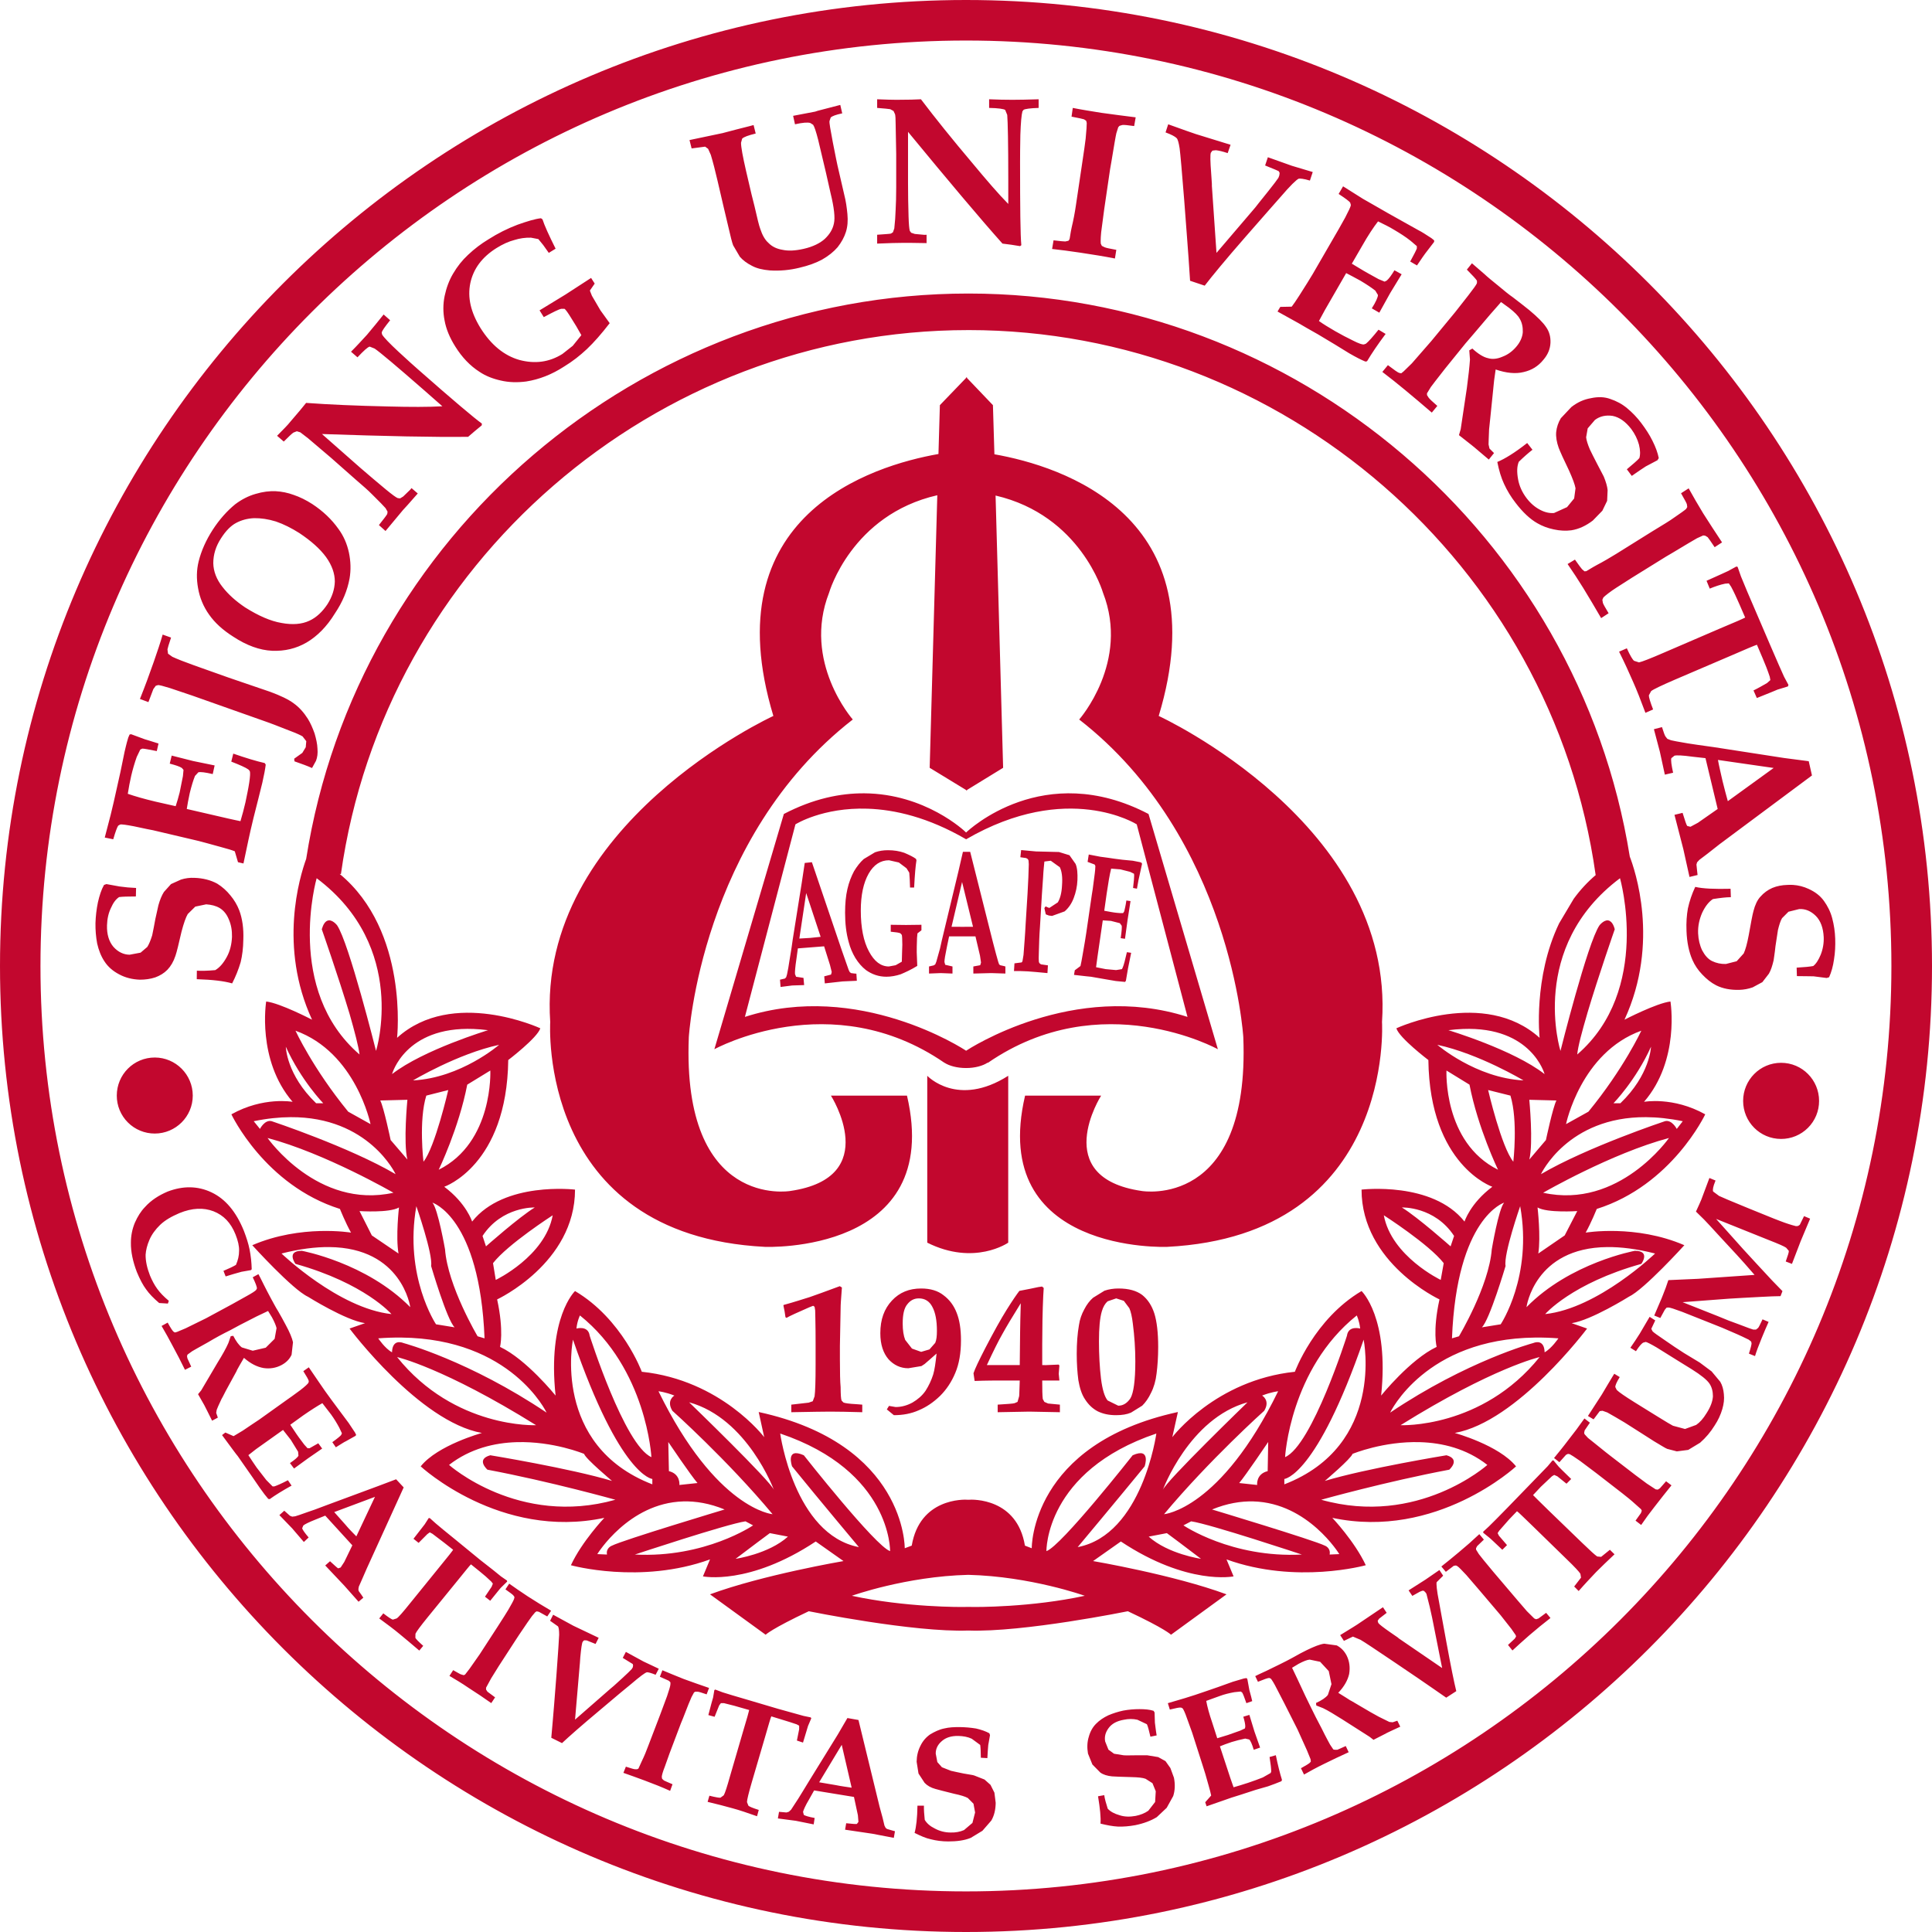 <svg width="150" height="150" viewBox="0 0 150 150" fill="none" xmlns="http://www.w3.org/2000/svg">
<path d="M75.002 0C33.643 0 0 33.65 0 75.003C0 116.342 33.643 150 75.002 150C116.366 150 150 116.342 150 75.003C150 33.65 116.366 0 75.002 0ZM75.002 3.147C114.63 3.147 146.848 35.376 146.848 75.003C146.848 114.614 114.63 146.848 75.002 146.848C35.383 146.848 3.142 114.614 3.142 75.003C3.142 35.376 35.383 3.147 75.002 3.147ZM68.102 7.708V8.379C68.658 8.423 69.011 8.455 69.116 8.477L69.373 8.617L69.493 8.875C69.521 8.992 69.538 9.253 69.538 9.65L69.581 11.964V14.534C69.581 15.246 69.563 15.824 69.538 16.27C69.523 16.76 69.488 17.249 69.433 17.736L69.329 18.032L69.176 18.133C69.091 18.163 68.729 18.177 68.102 18.226V18.913C68.995 18.875 69.688 18.854 70.214 18.854C70.34 18.854 70.918 18.854 71.939 18.875V18.226L71.778 18.234L71.025 18.164L70.743 18.07L70.638 17.927C70.595 17.79 70.559 17.426 70.54 16.804C70.513 15.917 70.499 15.048 70.499 14.208V10.236C73.668 14.084 76.103 16.977 77.831 18.913C78.283 18.96 78.746 19.036 79.198 19.11L79.296 19.036C79.22 18.28 79.198 16.128 79.198 12.581C79.198 12.121 79.201 11.425 79.22 10.48C79.252 9.519 79.308 8.902 79.382 8.642L79.474 8.524C79.595 8.456 79.984 8.398 80.639 8.379V7.708C79.795 7.735 79.119 7.749 78.593 7.749C78.045 7.749 77.458 7.736 76.795 7.708V8.379C77.505 8.392 77.935 8.456 78.044 8.538L78.201 8.924C78.245 9.434 78.283 11.118 78.283 13.986V15.835C77.543 15.087 76.62 14.019 75.489 12.655C73.92 10.8 72.605 9.162 71.502 7.708L70.762 7.736L69.597 7.749C69.28 7.749 68.782 7.735 68.102 7.708ZM65.24 8.146L63.498 8.598L63.29 8.666C63.117 8.702 62.536 8.815 61.578 8.993L61.723 9.65C62.315 9.518 62.703 9.486 62.909 9.548L63.131 9.688C63.224 9.814 63.356 10.206 63.523 10.858C63.6 11.16 63.8 12.014 64.123 13.389L64.487 15.005C64.76 16.114 64.848 16.904 64.745 17.35C64.656 17.791 64.426 18.177 64.043 18.542C63.678 18.876 63.118 19.158 62.389 19.322C61.743 19.467 61.217 19.495 60.754 19.396C60.302 19.322 59.94 19.144 59.678 18.875C59.398 18.634 59.184 18.254 59.026 17.769C58.94 17.553 58.795 16.96 58.578 16.004L58.348 15.087L57.921 13.258C57.666 12.143 57.533 11.425 57.533 11.085L57.62 10.765C57.757 10.628 58.105 10.507 58.672 10.367L58.508 9.708L58.22 9.787L57.171 10.053L56.103 10.334L53.533 10.874L53.697 11.524L54.747 11.386L54.979 11.557L55.188 12.025C55.369 12.625 55.53 13.263 55.706 14.019L56.171 16.019L56.527 17.523C56.719 18.366 56.843 18.853 56.922 19.048L57.444 19.938C57.691 20.218 58.004 20.447 58.384 20.639C58.762 20.844 59.23 20.949 59.77 20.995C60.546 21.044 61.325 20.973 62.079 20.785C62.761 20.626 63.342 20.418 63.835 20.149C64.32 19.872 64.72 19.554 65.032 19.193C65.336 18.806 65.55 18.409 65.673 18.018C65.807 17.598 65.842 17.144 65.793 16.618C65.744 16.104 65.673 15.599 65.55 15.128L65.119 13.263C64.99 12.737 64.843 11.978 64.657 11.033C64.476 10.08 64.38 9.535 64.402 9.401L64.495 9.126C64.604 9.014 64.906 8.902 65.39 8.801L65.24 8.146ZM83.29 8.378L83.194 9.056C83.747 9.162 84.073 9.231 84.161 9.264L84.333 9.379L84.375 9.548C84.38 9.708 84.349 10.124 84.289 10.77C84.256 11.08 84.161 11.734 84.008 12.75L83.531 15.955C83.449 16.522 83.341 17.085 83.207 17.643C83.109 18.07 83.063 18.522 83.035 18.576L82.958 18.692L82.712 18.747C82.629 18.747 82.307 18.724 81.797 18.659L81.685 19.33C82.328 19.399 83.071 19.497 83.893 19.62C84.846 19.765 85.733 19.903 86.563 20.07L86.67 19.398C86.163 19.308 85.856 19.242 85.755 19.193L85.546 19.089L85.463 18.913C85.441 18.741 85.462 18.163 85.546 17.643L85.733 16.229L86.187 13.136C86.212 13.054 86.317 12.356 86.531 11.104C86.588 10.73 86.648 10.488 86.671 10.354L86.82 9.877L86.917 9.77L87.136 9.705C87.242 9.688 87.544 9.713 88.056 9.787L88.174 9.11C87.325 9.006 86.442 8.888 85.508 8.76C84.679 8.626 83.939 8.51 83.29 8.379V8.378ZM90.699 9.65L90.493 10.28C90.956 10.45 91.238 10.603 91.359 10.729C91.441 10.811 91.52 11.085 91.586 11.518C91.646 11.964 91.764 13.318 91.942 15.547L92.161 18.44C92.241 19.494 92.326 20.625 92.397 21.798L93.533 22.179C94.114 21.423 95.158 20.155 96.683 18.41L98.486 16.352L99.423 15.29C100.181 14.402 100.655 13.951 100.828 13.874C100.926 13.849 101.219 13.874 101.701 14.019L101.921 13.356L100.302 12.872L98.437 12.208L98.223 12.847L99.017 13.172L99.275 13.288L99.351 13.422L99.326 13.619L99.255 13.808C99.138 13.986 98.864 14.344 98.453 14.862C97.851 15.599 97.538 16.012 97.464 16.103L94.448 19.634L94.09 14.435V14.279C94.09 14.235 94.07 13.951 94.034 13.439C93.963 12.537 93.953 12 94.01 11.858L94.133 11.694L94.396 11.664C94.61 11.683 94.919 11.756 95.316 11.888L95.542 11.241L92.855 10.412C92.597 10.335 91.882 10.072 90.699 9.65ZM104.276 14.466L103.931 15.058C104.448 15.4 104.749 15.614 104.831 15.739L104.881 15.917C104.873 16.037 104.711 16.369 104.44 16.892C104.008 17.659 103.758 18.119 103.684 18.226L101.92 21.275C101.712 21.625 101.368 22.179 100.885 22.935C100.631 23.335 100.419 23.639 100.288 23.809L99.4 23.827L99.187 24.187C100.608 24.965 101.362 25.397 101.46 25.466C101.874 25.688 102.616 26.121 103.663 26.759L104.749 27.427C105.283 27.736 105.697 27.948 106.015 28.074L106.138 28.046C106.489 27.454 106.957 26.758 107.579 25.926L107.029 25.597C106.577 26.159 106.259 26.517 106.048 26.687L105.887 26.744C105.766 26.758 105.484 26.666 105.057 26.447C104.584 26.218 104.119 25.973 103.663 25.712C103.167 25.422 102.745 25.17 102.403 24.923L102.86 24.08L104.517 21.204C104.816 21.352 105.188 21.557 105.632 21.798C106.105 22.08 106.503 22.346 106.779 22.565L106.983 22.902C106.983 23.072 106.829 23.431 106.506 23.94L107.089 24.277L107.927 22.765L108.823 21.294L108.264 20.984C108.034 21.368 107.823 21.656 107.661 21.787L107.5 21.866L107.037 21.674C106.388 21.321 106.015 21.105 105.9 21.04L104.955 20.473L105.766 19.073C106.213 18.284 106.637 17.642 106.991 17.188C107.415 17.401 107.848 17.598 108.256 17.853C108.672 18.1 109.105 18.368 109.513 18.692L110.003 19.11V19.291C109.951 19.434 109.782 19.768 109.488 20.305L110.014 20.609C110.392 20.053 110.606 19.736 110.649 19.689L111.346 18.78V18.659L111.134 18.489C110.66 18.177 110.346 17.982 110.17 17.897L108.782 17.122C108.087 16.738 107.397 16.346 106.711 15.947L105.815 15.435L104.276 14.466ZM42 16.944C41.532 16.996 40.913 17.188 40.179 17.448C39.394 17.745 38.642 18.123 37.935 18.574C37.36 18.919 36.825 19.326 36.338 19.788C35.876 20.218 35.506 20.688 35.182 21.239C34.865 21.77 34.654 22.359 34.523 22.973C34.392 23.604 34.39 24.255 34.518 24.887C34.636 25.542 34.912 26.216 35.353 26.912C35.87 27.742 36.5 28.405 37.24 28.876C37.714 29.194 38.267 29.408 38.878 29.544C39.511 29.692 40.163 29.709 40.858 29.618C41.844 29.462 42.833 29.089 43.83 28.437C44.457 28.056 45.027 27.607 45.563 27.106C46.1 26.599 46.693 25.926 47.336 25.091L46.618 24.096C46.481 23.874 46.276 23.499 45.956 22.964L45.797 22.56L46.172 22.018L45.892 21.579L43.898 22.872L41.891 24.096L42.219 24.622C42.945 24.233 43.389 24.011 43.573 23.978H43.83C43.909 24.025 44.088 24.268 44.35 24.698L44.737 25.321L45.136 26.021L44.468 26.849L43.665 27.482C42.641 28.123 41.532 28.268 40.327 27.947C39.139 27.608 38.131 26.783 37.304 25.466C36.548 24.236 36.284 23.094 36.517 21.976C36.755 20.867 37.426 19.96 38.55 19.258C39.029 18.96 39.483 18.752 39.935 18.634C40.352 18.502 40.788 18.441 41.225 18.453L41.798 18.563L42.176 19.026L42.608 19.634L43.137 19.308C42.609 18.253 42.266 17.492 42.12 17.032L42 16.944ZM114.281 20.442L113.887 20.933C114.341 21.388 114.602 21.677 114.671 21.798V21.976C114.635 22.1 114.396 22.42 113.999 22.935L112.981 24.233L111.132 26.473L109.617 28.21L108.971 28.84L108.792 28.983L108.628 28.95C108.532 28.922 108.23 28.714 107.757 28.35L107.325 28.876C107.923 29.332 108.512 29.8 109.091 30.281C109.8 30.862 110.486 31.456 111.165 32.034L111.594 31.514C111.21 31.185 111 30.98 110.926 30.884L110.795 30.678L110.789 30.541L111.091 30.048C111.182 29.916 111.548 29.448 112.217 28.592C112.77 27.915 113.285 27.268 113.778 26.665C114.104 26.279 114.75 25.543 115.694 24.417C116.122 23.921 116.415 23.613 116.536 23.449L117.149 23.891C117.595 24.236 117.87 24.515 117.985 24.739C118.169 25.038 118.242 25.399 118.229 25.791C118.204 26.166 118.026 26.57 117.724 26.92C117.426 27.273 117.067 27.539 116.656 27.692C116.237 27.876 115.853 27.906 115.53 27.808C115.185 27.736 114.766 27.482 114.314 27.063L114.074 27.2L114.128 27.914C114.09 28.476 114.007 29.221 113.887 30.125L113.408 33.325L113.273 33.785L114.251 34.554C114.542 34.781 114.972 35.168 115.591 35.68L115.996 35.176L115.643 34.825L115.571 34.51C115.566 34.376 115.59 34.004 115.612 33.338C115.612 33.3 115.643 32.992 115.709 32.414L115.933 30.224L115.949 30.054L116.004 29.525L116.122 28.687C116.946 28.969 117.674 29.04 118.288 28.887C118.926 28.745 119.433 28.427 119.831 27.931C120.184 27.52 120.353 27.092 120.378 26.621C120.4 26.142 120.277 25.731 120.041 25.4C119.803 25.038 119.362 24.603 118.735 24.08C118.406 23.809 117.984 23.488 117.475 23.094C117.148 22.869 116.779 22.564 116.365 22.217C115.864 21.811 115.478 21.497 115.226 21.258C114.684 20.784 114.377 20.518 114.281 20.442ZM75.183 22.79C49.67 22.79 27.709 41.61 23.771 66.687C23.262 68.087 21.615 73.501 24.227 79.169C24.227 79.169 21.753 77.879 20.666 77.756C20.666 77.756 19.921 82.3 22.718 85.546C22.718 85.546 20.452 85.124 17.965 86.516C17.965 86.516 20.556 92.024 26.393 93.862C26.393 93.862 26.821 94.933 27.253 95.7C27.253 95.7 23.372 95.045 19.587 96.678C19.587 96.678 22.717 100.132 23.911 100.679C23.911 100.679 26.821 102.506 28.338 102.73L27.14 103.148C27.14 103.148 32.553 110.387 37.415 111.255C37.415 111.255 33.971 112.202 32.662 113.849C32.662 113.849 38.823 119.568 46.921 117.845C46.921 117.845 45.18 119.68 44.325 121.524C44.325 121.524 49.718 123.03 55.125 121.072L54.577 122.39C54.577 122.39 58.141 123.124 63.334 119.681L65.489 121.201C65.489 121.201 59.231 122.269 55.125 123.784L59.444 126.92C59.444 126.92 59.883 126.468 62.792 125.096C62.792 125.096 70.904 126.747 75.18 126.594C79.464 126.747 87.566 125.096 87.566 125.096C90.491 126.468 90.918 126.92 90.918 126.92L95.226 123.784C91.131 122.269 84.867 121.201 84.867 121.201L87.023 119.681C92.211 123.124 95.775 122.39 95.775 122.39L95.226 121.072C100.644 123.03 106.039 121.524 106.039 121.524C105.179 119.68 103.441 117.845 103.441 117.845C111.543 119.568 117.706 113.849 117.706 113.849C116.382 112.202 112.948 111.255 112.948 111.255C117.807 110.387 123.221 103.148 123.221 103.148L122.025 102.73C123.539 102.506 126.461 100.679 126.461 100.679C127.642 100.131 130.772 96.678 130.772 96.678C127.003 95.045 123.112 95.7 123.112 95.7C123.54 94.933 123.972 93.862 123.972 93.862C129.801 92.024 132.394 86.516 132.394 86.516C129.899 85.124 127.642 85.546 127.642 85.546C130.449 82.3 129.694 77.756 129.694 77.756C128.615 77.879 126.125 79.169 126.125 79.169C128.901 73.149 126.901 67.448 126.537 66.509C122.519 41.507 100.618 22.79 75.183 22.79L75.183 22.79ZM29.784 24.417C29.36 24.949 28.929 25.475 28.491 25.995C28.116 26.395 27.716 26.849 27.253 27.307L27.755 27.742C28.242 27.227 28.554 26.937 28.708 26.912L29.086 27.063C29.504 27.346 30.8 28.436 32.961 30.326L34.346 31.544C33.284 31.604 31.877 31.605 30.121 31.558C27.68 31.504 25.56 31.412 23.766 31.281L23.293 31.862L22.542 32.742C22.347 32.994 21.991 33.35 21.512 33.834L22.032 34.283C22.427 33.886 22.678 33.651 22.777 33.588L23.046 33.483L23.314 33.565L23.914 34.025L25.692 35.536L27.62 37.238C28.16 37.702 28.589 38.074 28.902 38.395C29.455 38.943 29.811 39.304 29.932 39.449L30.09 39.723L30.066 39.907C30.024 39.986 29.811 40.282 29.419 40.767L29.932 41.227C30.499 40.542 30.95 40.005 31.29 39.597C31.378 39.512 31.764 39.08 32.435 38.313L31.95 37.896L31.852 38.017L31.304 38.548L31.068 38.693L30.882 38.674C30.742 38.62 30.438 38.394 29.959 38.002C29.271 37.425 28.608 36.874 27.99 36.334L24.995 33.697C29.978 33.869 33.766 33.949 36.346 33.914C36.702 33.604 37.045 33.314 37.401 33.026L37.414 32.889C36.801 32.443 35.163 31.065 32.501 28.72C32.161 28.427 31.635 27.948 30.939 27.307C30.233 26.652 29.812 26.209 29.669 25.979L29.636 25.831C29.652 25.688 29.882 25.375 30.29 24.863L29.784 24.417ZM75.182 25.627C99.554 25.627 120.499 43.802 123.884 67.928L123.905 67.926C123.259 68.474 122.681 69.098 122.183 69.783L121.049 71.69C119.025 75.91 119.534 80.576 119.534 80.576C115.218 76.68 108.414 79.836 108.414 79.836C108.627 80.576 110.898 82.301 110.898 82.301C111.002 90.483 115.864 92.14 115.864 92.14C114.142 93.43 113.705 94.843 113.705 94.843C111.213 91.699 105.71 92.361 105.71 92.361C105.71 98.072 111.761 100.886 111.761 100.886C111.213 103.365 111.542 104.572 111.542 104.572C109.496 105.536 107.231 108.352 107.231 108.352C107.871 102.282 105.711 100.236 105.711 100.236C102.04 102.406 100.534 106.504 100.534 106.504C94.368 107.147 91.018 111.58 91.018 111.58L91.452 109.629C80 112.116 80.104 120.205 80.104 120.205L79.575 120.002C78.967 116.321 75.546 116.406 75.18 116.441C74.818 116.406 71.408 116.321 70.787 120.002L70.244 120.205C70.244 120.205 70.348 112.116 58.905 109.629L59.332 111.58C59.332 111.58 55.984 107.147 49.83 106.504C49.83 106.504 48.318 102.406 44.645 100.237C44.645 100.237 42.487 102.282 43.136 108.352C43.136 108.352 40.869 105.536 38.823 104.572C38.823 104.572 39.137 103.364 38.597 100.886C38.597 100.886 44.645 98.072 44.645 92.361C44.645 92.361 39.137 91.698 36.655 94.843C36.655 94.843 36.215 93.43 34.492 92.14C34.492 92.14 39.353 90.483 39.46 82.301C39.46 82.301 41.723 80.576 41.95 79.836C41.95 79.836 35.133 76.68 30.829 80.576C30.829 80.576 31.747 72.298 26.369 67.849L26.469 67.863C29.866 43.772 50.812 25.628 75.183 25.628L75.182 25.627ZM75.007 29.295V29.342L72.972 31.456L72.862 35.248C67.699 36.16 55.327 39.973 60.044 55.586C60.044 55.586 41.67 64.002 42.719 79.352C42.719 79.352 41.671 95.897 59.386 96.806C59.386 96.806 73.292 97.395 70.418 85.064H64.514C64.514 85.064 68.576 91.424 61.35 92.468C61.35 92.468 52.941 93.914 53.479 80.526C53.479 80.526 54.396 65.049 66.21 55.862C66.21 55.862 62.265 51.392 64.371 46.015C64.371 46.015 66.102 39.972 72.772 38.45L72.18 59.612L75.007 61.335V61.384L75.031 61.351L75.073 61.384V61.335L77.882 59.612L77.296 38.474C83.908 40.011 85.635 46.015 85.635 46.015C87.735 51.392 83.788 55.862 83.788 55.862C95.606 65.049 96.53 80.526 96.53 80.526C97.059 93.914 88.647 92.468 88.647 92.468C81.432 91.424 85.492 85.064 85.492 85.064H79.587C76.703 97.395 90.622 96.806 90.622 96.806C108.335 95.897 107.299 79.352 107.299 79.352C108.334 64.002 89.962 55.586 89.962 55.586C94.664 40.044 82.418 36.19 77.206 35.27L77.091 31.456L75.073 29.342V29.295L75.031 29.306L75.007 29.295ZM124.308 30.838C124.045 30.831 123.782 30.856 123.525 30.914C122.958 31.01 122.473 31.235 121.999 31.604L121.183 32.472C120.985 32.8 120.861 33.166 120.821 33.547C120.791 33.919 120.86 34.33 121.017 34.771C121.129 35.064 121.392 35.65 121.822 36.538C122.104 37.168 122.271 37.614 122.323 37.91L122.218 38.699L121.666 39.373L120.655 39.83C120.299 39.858 119.943 39.78 119.554 39.572C119.176 39.372 118.836 39.085 118.527 38.683C118.179 38.223 117.954 37.729 117.863 37.209C117.762 36.65 117.771 36.212 117.919 35.853C118.324 35.461 118.677 35.152 118.981 34.919L118.57 34.395C117.608 35.151 116.823 35.633 116.251 35.866C116.382 36.537 116.557 37.107 116.774 37.57C117.016 38.098 117.32 38.595 117.678 39.052C118.214 39.754 118.779 40.296 119.365 40.627C119.735 40.841 120.162 41.005 120.639 41.104C121.115 41.208 121.581 41.228 121.999 41.172C122.586 41.08 123.142 40.816 123.667 40.414L124.407 39.652L124.777 38.885L124.815 38.05C124.787 37.76 124.681 37.4 124.517 37.003C124.44 36.836 124.265 36.532 124.008 36.028C123.758 35.554 123.564 35.152 123.432 34.883C123.268 34.491 123.171 34.182 123.147 33.95L123.268 33.259L123.832 32.602C124.221 32.314 124.67 32.213 125.204 32.29C125.727 32.394 126.199 32.728 126.645 33.3C126.933 33.689 127.132 34.091 127.25 34.527C127.354 34.954 127.36 35.303 127.278 35.568C127.1 35.774 126.768 36.044 126.308 36.436L126.691 36.949C127.132 36.631 127.502 36.395 127.779 36.211L128.683 35.733L128.787 35.568C128.702 35.152 128.543 34.705 128.299 34.226C128.061 33.741 127.768 33.3 127.431 32.85C127.11 32.422 126.739 32.033 126.327 31.692C125.932 31.36 125.492 31.136 125.035 30.98C124.802 30.894 124.556 30.847 124.308 30.838H124.308ZM131.107 37.915L130.515 38.296C130.792 38.781 130.956 39.079 130.969 39.153L130.997 39.367L130.912 39.513C130.791 39.625 130.46 39.857 129.916 40.23C129.685 40.402 129.107 40.756 128.236 41.284L125.475 43.007C125.015 43.286 124.525 43.583 123.983 43.865C123.605 44.068 123.224 44.314 123.158 44.345L123.018 44.358L122.832 44.196C122.769 44.134 122.586 43.884 122.279 43.448L121.707 43.791C122.127 44.401 122.533 45.021 122.923 45.651C123.395 46.425 123.858 47.205 124.312 47.99L124.892 47.612C124.637 47.182 124.481 46.922 124.448 46.81L124.407 46.568L124.486 46.388C124.601 46.262 125.045 45.914 125.488 45.632L126.688 44.864L129.353 43.212C129.436 43.172 130.019 42.818 131.112 42.164L131.761 41.786L132.235 41.572L132.394 41.592L132.583 41.707C132.648 41.786 132.827 42.035 133.125 42.484L133.7 42.111C133.204 41.365 132.716 40.614 132.235 39.858C131.846 39.218 131.47 38.57 131.107 37.915ZM21.394 38.137C20.932 38.118 20.41 38.176 19.846 38.346C19.277 38.507 18.751 38.781 18.258 39.153C17.625 39.671 17.039 40.326 16.515 41.132C15.998 41.937 15.629 42.756 15.421 43.594C15.259 44.256 15.245 44.934 15.377 45.659C15.503 46.4 15.795 47.102 16.231 47.714C16.68 48.354 17.296 48.916 18.11 49.431C19.153 50.118 20.167 50.482 21.132 50.526C22.09 50.564 22.983 50.362 23.81 49.88C24.623 49.4 25.369 48.658 25.996 47.636C26.601 46.735 26.97 45.842 27.14 44.916C27.253 44.256 27.234 43.583 27.089 42.898C26.944 42.227 26.681 41.616 26.283 41.074C25.749 40.318 25.075 39.682 24.246 39.135C23.758 38.82 23.264 38.581 22.802 38.425C22.35 38.258 21.875 38.161 21.394 38.137ZM19.729 40.23C20.26 40.224 20.814 40.301 21.419 40.488C22.022 40.693 22.638 41.005 23.243 41.388C24.158 41.999 24.837 42.602 25.311 43.245C25.779 43.897 25.996 44.533 25.996 45.152C25.977 45.765 25.782 46.346 25.421 46.914C25.037 47.491 24.569 47.946 24.005 48.2C23.432 48.464 22.717 48.527 21.863 48.368C21.008 48.226 20.063 47.809 19.033 47.16C18.318 46.68 17.726 46.155 17.271 45.566C16.809 44.985 16.573 44.36 16.559 43.725C16.559 43.06 16.754 42.413 17.165 41.786C17.535 41.208 17.921 40.819 18.329 40.602C18.74 40.38 19.213 40.252 19.729 40.23ZM134.815 43.983L134.147 44.344C134.021 44.402 133.468 44.66 132.495 45.092L132.744 45.7C133.169 45.525 133.56 45.393 133.936 45.316L134.226 45.294L134.404 45.554C134.607 45.93 134.818 46.387 135.043 46.902L135.495 47.946C135.361 48.02 134.7 48.316 133.516 48.806L129.165 50.68C128.118 51.135 127.48 51.381 127.25 51.428L126.872 51.306C126.763 51.23 126.565 50.91 126.308 50.335L125.705 50.595C126.135 51.455 126.497 52.255 126.793 52.937C127.081 53.575 127.39 54.38 127.751 55.344L128.346 55.082C128.119 54.495 128.012 54.125 128.017 53.986L128.195 53.655C128.395 53.504 129.011 53.213 130.055 52.761L134.404 50.899C135.56 50.395 136.223 50.118 136.407 50.058L136.847 51.091C137.054 51.566 137.24 52.05 137.403 52.542L137.45 52.802L137.189 53.035C136.855 53.222 136.519 53.422 136.141 53.606L136.401 54.194C137.428 53.78 137.97 53.566 138.003 53.542L138.811 53.295L138.855 53.175L138.512 52.537C138.323 52.137 137.97 51.307 137.444 50.099L136.185 47.165C135.835 46.366 135.497 45.563 135.168 44.755L134.908 44.013L134.815 43.983ZM12.629 49.269C12.459 49.866 12.224 50.565 11.939 51.384C11.603 52.353 11.245 53.315 10.865 54.268L11.523 54.512L11.904 53.504L12.093 53.244L12.259 53.194C12.358 53.175 12.676 53.265 13.194 53.422C13.725 53.597 14.289 53.791 14.925 54.005L20.764 56.07C20.884 56.104 21.449 56.325 22.492 56.733C23.015 56.928 23.347 57.083 23.492 57.174L23.779 57.544L23.738 58.015L23.473 58.454L22.84 58.906L22.865 59.111C23.44 59.311 23.886 59.475 24.226 59.629L24.535 59.067C24.64 58.799 24.681 58.489 24.648 58.117C24.635 57.758 24.547 57.366 24.426 56.95C24.273 56.52 24.106 56.136 23.901 55.808C23.597 55.328 23.235 54.915 22.805 54.608C22.383 54.293 21.767 54.005 20.967 53.709L17.767 52.616L15.072 51.658C14.338 51.395 13.78 51.178 13.383 50.994L13.046 50.754L13.002 50.417C13.021 50.31 13.111 50.003 13.281 49.502L12.629 49.269ZM129.036 56.454L128.409 56.615L128.872 58.368L129.258 60.143L129.899 59.995C129.765 59.376 129.715 59.001 129.764 58.862L130.006 58.67C130.176 58.626 130.635 58.643 131.405 58.75L132.413 58.862L133.36 62.809L131.827 63.879L131.247 64.19L130.997 64.129C130.939 64.066 130.819 63.707 130.635 63.11L130.006 63.263L130.696 65.937L131.172 68.086L131.799 67.936L131.761 67.596L131.712 67.123L131.761 66.952L131.939 66.758L132.561 66.287L133.503 65.547L140.68 60.206L140.43 59.1L138.512 58.85L133.096 58.012C132.057 57.867 131.372 57.772 131.033 57.714C130.282 57.585 129.85 57.508 129.735 57.473L129.452 57.363L129.304 57.174C129.258 57.111 129.165 56.867 129.036 56.454ZM10.179 57.004L10.061 57.028L9.959 57.264C9.789 57.817 9.719 58.196 9.669 58.384L9.351 59.934C9.162 60.789 8.993 61.557 8.832 62.258L8.593 63.262L8.133 65.027L8.792 65.161C8.965 64.569 9.089 64.235 9.176 64.104L9.327 64.018C9.455 63.986 9.817 64.044 10.398 64.153C11.255 64.334 11.748 64.444 11.882 64.46L15.308 65.266C15.716 65.362 16.347 65.544 17.201 65.777C17.686 65.903 18.021 66.01 18.229 66.095L18.478 66.942L18.902 67.04C19.231 65.463 19.423 64.596 19.453 64.47C19.546 64.026 19.76 63.192 20.064 61.992L20.368 60.768C20.505 60.17 20.59 59.702 20.631 59.365L20.551 59.244C19.902 59.096 19.086 58.85 18.111 58.511L17.957 59.132C18.623 59.392 19.061 59.584 19.283 59.74L19.392 59.86C19.439 59.995 19.423 60.277 19.349 60.768C19.278 61.241 19.168 61.745 19.055 62.301C18.942 62.79 18.813 63.275 18.669 63.756C18.401 63.692 18.092 63.646 17.727 63.553L14.501 62.808C14.553 62.474 14.624 62.063 14.733 61.572C14.868 61.022 14.999 60.592 15.139 60.244L15.399 59.962C15.56 59.918 15.93 59.962 16.516 60.099L16.664 59.428L14.996 59.086L13.331 58.664L13.178 59.288C13.633 59.409 13.948 59.508 14.12 59.625L14.248 59.773L14.202 60.263C14.113 60.684 14.028 61.106 13.948 61.528C13.846 61.918 13.748 62.274 13.639 62.592L12.087 62.242C11.192 62.03 10.483 61.825 9.921 61.63C9.998 61.151 10.083 60.677 10.187 60.233C10.303 59.738 10.445 59.25 10.615 58.771L10.891 58.196L11.05 58.122C11.193 58.122 11.573 58.196 12.173 58.314L12.307 57.727C11.672 57.53 11.305 57.409 11.236 57.395L10.179 57.004ZM133.381 59.001L137.706 59.625L134.148 62.202C134.019 61.756 133.884 61.222 133.739 60.647C133.602 60.031 133.468 59.486 133.381 59.001ZM67.106 61.593C65.255 61.58 63.147 62.002 60.858 63.197L55.463 81.462C55.463 81.462 64.522 76.457 73.32 82.511H73.328C73.704 82.755 74.312 82.922 75.008 82.922C75.689 82.922 76.298 82.754 76.667 82.511H76.709C85.509 76.457 94.556 81.462 94.556 81.462L89.171 63.197C81.033 58.948 75.192 64.462 75.007 64.635C74.891 64.511 71.837 61.628 67.106 61.593ZM67.359 62.787C69.458 62.857 72.059 63.447 75.007 65.161V65.177H75.012V65.161C82.887 60.592 88.256 64.002 88.256 64.002L92.197 78.952C83.361 76.109 75.19 81.461 75.007 81.579C74.846 81.461 66.65 76.109 57.834 78.952L61.758 64.002C61.758 64.002 63.862 62.67 67.359 62.787H67.359ZM79.281 65.999L79.22 66.556L79.672 66.621L79.803 66.7L79.855 66.81L79.875 67.1C79.875 67.232 79.856 67.58 79.842 68.114L79.778 69.376L79.63 71.746C79.587 72.631 79.516 73.43 79.465 74.142L79.382 74.638L79.322 74.721L78.763 74.794L78.725 75.394C79.062 75.386 79.428 75.394 79.795 75.416C80.14 75.446 80.655 75.479 81.324 75.55L81.36 74.95L80.82 74.872L80.694 74.773L80.656 74.666C80.64 74.562 80.64 74.307 80.656 73.924C80.672 73.255 80.694 72.6 80.743 71.96L80.894 69.429L80.986 68.102C81.011 67.579 81.06 67.174 81.085 66.89L81.581 66.827L82.285 67.333C82.441 67.648 82.502 68.114 82.455 68.738C82.428 69.33 82.307 69.766 82.127 70.061L81.471 70.492L81.335 70.444L81.182 70.37L81.085 70.505L81.195 70.99L81.433 71.08L81.68 71.113L82.657 70.76C82.959 70.502 83.202 70.152 83.361 69.728C83.531 69.284 83.63 68.824 83.652 68.328C83.671 67.837 83.643 67.388 83.509 67.076L83.033 66.4L82.217 66.15L80.439 66.106L79.281 65.999ZM68.943 66.01C68.574 66.01 68.254 66.062 67.936 66.171L67.059 66.697C66.788 66.941 66.533 67.262 66.303 67.648C66.095 68.043 65.911 68.5 65.793 69.023C65.67 69.543 65.612 70.163 65.612 70.867C65.612 71.699 65.7 72.466 65.895 73.148C66.007 73.581 66.18 73.995 66.41 74.378C66.648 74.759 66.911 75.065 67.234 75.317C67.697 75.646 68.22 75.833 68.82 75.833C69.187 75.833 69.551 75.764 69.921 75.646C70.28 75.495 70.715 75.301 71.216 74.992L71.175 73.932C71.175 73.718 71.176 73.342 71.198 72.82L71.231 72.466L71.54 72.228V71.8L70.34 71.815L69.157 71.8V72.338C69.563 72.379 69.817 72.408 69.913 72.466L70.017 72.587C70.036 72.656 70.056 72.921 70.056 73.353L70.036 73.964C70.031 74.329 70.025 74.556 70.017 74.666L69.538 74.939L69.012 75.036C68.394 75.036 67.88 74.652 67.462 73.863C67.048 73.091 66.832 72.033 66.832 70.699C66.832 69.491 67.04 68.544 67.437 67.838C67.834 67.139 68.36 66.791 69.023 66.791L69.785 66.963L70.381 67.412L70.595 67.752L70.631 68.264L70.655 68.906H70.973C71.025 67.9 71.085 67.198 71.154 66.796L71.116 66.681C70.894 66.517 70.589 66.374 70.198 66.207C69.817 66.076 69.395 66.01 68.943 66.01ZM74.761 66.136L74.413 67.648L73.369 71.987C73.172 72.814 73.036 73.354 72.986 73.628C72.822 74.233 72.728 74.57 72.696 74.666L72.613 74.872L72.496 74.951L72.129 75.036V75.586L73.036 75.55L73.951 75.586V75.036L73.386 74.906L73.326 74.688C73.326 74.521 73.386 74.142 73.515 73.529L73.688 72.699H75.734L76.087 74.198L76.166 74.734L76.103 74.939L75.57 75.036V75.586L76.963 75.55L78.059 75.586V75.036L77.892 74.992L77.653 74.939L77.571 74.871L77.506 74.688L77.333 74.074L77.092 73.159L75.325 66.136H74.761ZM84.531 66.344L84.441 66.917L84.986 67.12L85.044 67.232C85.046 67.333 85.027 67.64 84.955 68.138C84.862 68.905 84.797 69.336 84.773 69.44L84.337 72.433C84.282 72.789 84.197 73.343 84.059 74.104C83.986 74.512 83.936 74.82 83.887 75.003L83.446 75.332L83.386 75.69C84.207 75.783 84.651 75.835 84.712 75.835C84.956 75.871 85.38 75.959 86.005 76.06L86.638 76.167L87.35 76.236L87.415 76.142C87.5 75.581 87.634 74.855 87.823 73.976L87.492 73.928C87.358 74.52 87.254 74.926 87.164 75.128L87.108 75.243L86.651 75.317L85.846 75.243L85.098 75.095L85.21 74.268L85.619 71.458L86.254 71.499L86.942 71.675L87.09 71.874C87.109 71.992 87.089 72.316 87.01 72.839L87.344 72.888L87.544 71.428L87.774 69.96L87.451 69.914C87.396 70.314 87.325 70.585 87.284 70.76L87.198 70.891H86.942C86.564 70.867 86.347 70.82 86.287 70.812L85.734 70.711L85.925 69.358C86.045 68.564 86.144 67.933 86.27 67.44L86.988 67.498L87.744 67.69L88.045 67.838L88.056 67.982C88.056 68.103 88.037 68.412 87.971 68.941L88.273 68.998C88.369 68.423 88.434 68.103 88.456 68.043L88.664 67.087L88.648 67L88.533 66.942L87.952 66.827L87.147 66.75C86.747 66.703 86.348 66.648 85.949 66.586L85.43 66.517L84.531 66.344ZM63.035 66.942L62.48 66.999L62.247 68.546L61.548 72.937C61.436 73.786 61.327 74.332 61.288 74.614C61.239 74.963 61.177 75.31 61.104 75.654L61.039 75.871L60.944 75.973L60.559 76.063L60.603 76.627L61.507 76.512L62.433 76.482L62.383 75.923L61.808 75.835L61.724 75.627C61.71 75.477 61.737 75.082 61.833 74.461L61.946 73.633L63.984 73.472L64.441 74.926L64.575 75.465L64.523 75.665L63.994 75.802L64.038 76.351L65.422 76.197L66.525 76.147L66.49 75.597L66.303 75.58L66.076 75.55L65.977 75.476L65.895 75.317L65.678 74.699L65.364 73.803L63.035 66.942ZM15.09 68.155C14.739 68.138 14.387 68.183 14.051 68.29L13.277 68.64L12.726 69.253C12.559 69.519 12.417 69.861 12.299 70.283C12.217 70.636 12.139 70.989 12.063 71.343C11.987 71.769 11.904 72.194 11.816 72.617C11.696 73.003 11.573 73.304 11.438 73.518L10.915 73.964L10.061 74.124C9.593 74.118 9.163 73.912 8.804 73.51C8.462 73.107 8.286 72.54 8.308 71.839C8.324 71.338 8.42 70.892 8.615 70.492C8.796 70.076 9.001 69.812 9.247 69.648C9.505 69.614 9.938 69.601 10.549 69.601L10.565 68.941C10.132 68.925 9.701 68.886 9.272 68.824L8.264 68.64L8.076 68.706C7.862 69.084 7.722 69.536 7.601 70.062C7.492 70.593 7.429 71.133 7.412 71.675C7.404 72.204 7.448 72.742 7.544 73.255C7.661 73.762 7.837 74.233 8.108 74.638C8.374 75.052 8.752 75.386 9.247 75.646C9.732 75.909 10.274 76.041 10.855 76.063C11.279 76.063 11.682 76.008 12.055 75.884C12.416 75.75 12.726 75.569 12.998 75.292C13.258 75.019 13.471 74.666 13.622 74.206C13.726 73.913 13.874 73.28 14.092 72.338C14.265 71.675 14.432 71.212 14.577 70.966L15.161 70.39L16.007 70.212C16.41 70.24 16.755 70.322 17.065 70.505C17.374 70.7 17.609 70.989 17.769 71.389C17.941 71.784 18.023 72.228 18.012 72.735C17.987 73.305 17.864 73.835 17.604 74.307C17.341 74.786 17.046 75.129 16.712 75.32C16.147 75.372 15.67 75.386 15.284 75.364L15.276 76.024C16.511 76.062 17.415 76.172 18.023 76.351C18.296 75.823 18.518 75.269 18.686 74.699C18.806 74.198 18.883 73.62 18.891 72.962C18.927 72.091 18.815 71.321 18.579 70.686C18.415 70.261 18.182 69.867 17.889 69.519C17.602 69.159 17.256 68.851 16.865 68.607C16.353 68.327 15.755 68.177 15.09 68.155L15.09 68.155ZM24.585 68.185C31.734 73.551 29.195 81.593 29.195 81.593C29.195 81.593 27.089 73.179 26.171 71.839C26.171 71.839 25.761 71.305 25.385 71.499C25.232 71.582 25.098 71.757 24.983 72.148C24.983 72.148 26.265 75.803 27.141 78.717C27.53 80.073 27.845 81.27 27.913 81.87C22.088 76.854 24.585 68.185 24.585 68.185ZM125.777 68.185C125.777 68.185 128.256 76.854 122.457 81.87C122.507 81.27 122.83 80.073 123.228 78.718L123.239 78.672C124.104 75.765 125.369 72.148 125.369 72.148C125.268 71.757 125.12 71.582 124.975 71.499C124.602 71.305 124.186 71.839 124.186 71.839C123.26 73.179 121.154 81.593 121.154 81.593C121.154 81.593 118.617 73.55 125.777 68.185ZM74.695 68.475L75.545 71.954L74.725 71.959L73.877 71.954L74.695 68.475ZM139.203 68.704C139.058 68.696 138.913 68.696 138.768 68.705C138.357 68.718 137.965 68.787 137.601 68.94C137.25 69.094 136.937 69.324 136.684 69.612C136.44 69.869 136.259 70.263 136.141 70.726C136.057 71.019 135.941 71.66 135.769 72.616C135.645 73.279 135.517 73.736 135.381 74.026L134.835 74.63L134 74.843C133.625 74.856 133.253 74.778 132.916 74.613C132.609 74.46 132.359 74.17 132.156 73.786C131.97 73.4 131.863 72.95 131.841 72.468C131.819 71.882 131.94 71.367 132.156 70.866C132.392 70.37 132.668 70.011 132.992 69.803C133.54 69.718 134.008 69.658 134.383 69.658L134.361 69.004C133.134 69.034 132.217 68.998 131.617 68.858C131.365 69.394 131.173 69.956 131.047 70.534C130.956 71.044 130.913 71.619 130.94 72.284C130.97 73.158 131.132 73.914 131.395 74.52C131.579 74.94 131.837 75.324 132.156 75.654C132.493 76.01 132.846 76.298 133.249 76.503C133.761 76.758 134.361 76.87 135.037 76.853C135.391 76.843 135.742 76.777 136.076 76.659L136.829 76.254L137.338 75.596C137.492 75.33 137.601 74.991 137.703 74.561C137.722 74.386 137.791 74.027 137.846 73.471C137.925 72.934 137.993 72.51 138.04 72.2C138.138 71.803 138.239 71.48 138.357 71.288L138.856 70.787L139.696 70.578C140.176 70.556 140.598 70.734 140.981 71.112C141.359 71.496 141.557 72.052 141.592 72.756C141.611 73.223 141.532 73.689 141.359 74.123C141.195 74.52 141.005 74.827 140.781 75.002C140.529 75.049 140.096 75.095 139.491 75.128L139.511 75.785C140.045 75.785 140.494 75.801 140.805 75.801L141.825 75.931L142.013 75.87C142.189 75.476 142.317 75.018 142.391 74.495C142.479 73.953 142.504 73.43 142.485 72.868C142.467 72.335 142.389 71.806 142.252 71.29C142.12 70.786 141.893 70.343 141.611 69.949C141.318 69.543 140.921 69.241 140.419 69.014C140.037 68.836 139.624 68.73 139.203 68.704V68.704ZM62.592 69.335L63.715 72.735L62.909 72.819L62.061 72.869L62.592 69.335ZM36.768 79.889C37.123 79.903 37.497 79.934 37.892 79.985C37.892 79.985 32.879 81.498 30.439 83.393C30.439 83.393 31.441 79.681 36.768 79.889ZM113.581 79.889C118.917 79.681 119.921 83.393 119.921 83.393C117.495 81.497 112.455 79.985 112.455 79.985C112.829 79.936 113.204 79.904 113.581 79.889ZM22.942 80.024C27.631 81.711 28.768 87.277 28.768 87.277L27.034 86.31C24.292 82.96 22.942 80.024 22.942 80.024ZM127.431 80.024C127.431 80.024 126.071 82.96 123.326 86.31L121.586 87.277C121.586 87.277 122.732 81.711 127.431 80.024ZM38.752 81.119C38.752 81.119 35.786 83.691 32.069 83.883C32.069 83.883 35.528 81.815 38.752 81.119ZM111.595 81.119C114.837 81.815 118.283 83.883 118.283 83.883C114.569 83.691 111.594 81.119 111.594 81.119H111.595ZM22.192 81.27C23.373 83.883 25.098 85.658 25.098 85.658H24.547C22.228 83.434 22.192 81.27 22.192 81.27ZM128.183 81.27C128.183 81.27 128.119 83.434 125.805 85.658H125.268C125.268 85.658 127.005 83.883 128.183 81.27ZM12.017 82.105C10.381 82.105 9.067 83.428 9.067 85.063C9.066 85.451 9.142 85.834 9.29 86.192C9.439 86.55 9.656 86.875 9.93 87.148C10.204 87.422 10.53 87.639 10.888 87.786C11.246 87.934 11.629 88.009 12.017 88.008C13.638 88.008 14.966 86.693 14.966 85.063C14.966 83.428 13.639 82.105 12.017 82.105H12.017ZM138.283 82.516C136.643 82.516 135.336 83.852 135.336 85.474C135.336 87.101 136.643 88.427 138.283 88.427C138.671 88.428 139.055 88.352 139.414 88.204C139.772 88.055 140.098 87.838 140.372 87.563C140.646 87.289 140.863 86.963 141.011 86.605C141.159 86.246 141.234 85.862 141.233 85.474C141.233 83.852 139.926 82.516 138.283 82.516ZM38.068 83.116C38.068 83.116 38.324 88.693 34.062 90.818C34.062 90.818 35.627 87.581 36.276 84.212L38.068 83.116ZM112.304 83.116L114.091 84.212C114.743 87.581 116.306 90.818 116.306 90.818C112.033 88.693 112.304 83.116 112.304 83.116ZM71.992 83.524V96.48C75.659 98.31 78.278 96.48 78.278 96.48V83.524C74.342 86.028 71.992 83.524 71.992 83.524ZM34.802 84.631C34.802 84.631 33.783 89.063 32.879 90.194C32.879 90.194 32.495 87.002 33.098 85.063L34.802 84.631ZM115.538 84.631L117.27 85.063C117.865 87.003 117.494 90.194 117.494 90.194C116.568 89.063 115.538 84.631 115.538 84.631ZM31.63 85.387C31.63 85.387 31.305 88.728 31.63 90.027L30.329 88.512C30.329 88.512 29.8 85.98 29.524 85.441L31.63 85.387ZM118.735 85.387L120.839 85.441C120.559 85.981 120.025 88.512 120.025 88.512L118.735 90.026C119.058 88.728 118.735 85.387 118.735 85.387ZM22.558 86.736C28.641 86.702 30.715 91.163 30.715 91.163C27.14 89.062 21.101 87.051 21.101 87.051C20.556 86.901 20.184 87.649 20.184 87.649L19.699 87.051C20.738 86.837 21.688 86.741 22.558 86.736ZM127.792 86.736C128.661 86.74 129.611 86.837 130.649 87.051L130.184 87.649C130.184 87.649 129.801 86.901 129.259 87.051C129.259 87.051 123.221 89.062 119.639 91.163C119.639 91.163 121.711 86.702 127.792 86.736ZM20.773 88.353C25.251 89.542 30.546 92.604 30.546 92.604C24.66 93.911 20.773 88.353 20.773 88.353ZM129.579 88.353C129.579 88.353 125.703 93.911 119.809 92.604C119.809 92.604 125.112 89.542 129.579 88.353ZM132.718 91.459L132.09 93.138C132.027 93.284 131.896 93.596 131.674 94.067L132.304 94.685C132.468 94.855 132.904 95.316 133.602 96.085L134.854 97.436C135.185 97.803 135.64 98.298 136.223 98.983L131.832 99.287L130.833 99.331L129.53 99.389C129.403 99.785 129.26 100.176 129.102 100.561C128.995 100.854 128.757 101.361 128.434 102.138L128.907 102.328L129.252 101.695L129.39 101.528L129.53 101.514C129.667 101.514 130.014 101.635 130.611 101.854C131.181 102.081 131.869 102.35 132.619 102.651C133.463 102.98 134.065 103.229 134.404 103.386C135.111 103.684 135.56 103.909 135.768 104.01L135.96 104.16L135.99 104.292C135.99 104.39 135.927 104.668 135.785 105.095L136.259 105.286C136.369 104.927 136.533 104.481 136.769 103.908C136.941 103.47 137.13 103.053 137.313 102.632L136.843 102.434C136.665 102.812 136.552 103.042 136.5 103.1L136.335 103.229H136.122C136.029 103.21 135.671 103.076 135.035 102.832C134.481 102.638 133.933 102.426 133.394 102.194L130.636 101.101L134.227 100.83C134.777 100.792 135.612 100.75 136.721 100.69C137.362 100.657 137.872 100.633 138.24 100.633L138.39 100.243L137.604 99.435C137.075 98.865 136.665 98.424 136.391 98.128L135.344 96.989L133.238 94.636L137.311 96.271C138.089 96.575 138.546 96.773 138.68 96.877L138.882 97.116C138.899 97.2 138.811 97.477 138.644 97.942L139.127 98.128L139.801 96.373L140.537 94.618L140.066 94.42C139.871 94.82 139.765 95.045 139.735 95.094L139.6 95.184L139.441 95.198C139.332 95.173 139.025 95.094 138.54 94.922C138.464 94.9 138.182 94.787 137.702 94.603L135.744 93.809L134.169 93.157L133.468 92.851L133.006 92.508C132.959 92.368 133.006 92.119 133.17 91.719L133.194 91.656L132.718 91.459ZM14.765 92.182C14.199 92.173 13.618 92.285 13.019 92.511C12.331 92.804 11.732 93.184 11.255 93.716C10.929 94.052 10.683 94.456 10.475 94.922C10.268 95.415 10.162 95.945 10.163 96.48C10.151 97.186 10.321 97.964 10.623 98.753C10.855 99.317 11.099 99.778 11.339 100.098C11.581 100.446 11.92 100.792 12.358 101.166L13.035 101.208L13.106 100.994C12.739 100.69 12.435 100.382 12.21 100.068C11.983 99.758 11.803 99.408 11.646 99.036C11.414 98.441 11.299 97.904 11.305 97.414C11.329 97.071 11.419 96.678 11.605 96.253C11.775 95.856 12.06 95.458 12.435 95.096C12.813 94.737 13.312 94.448 13.926 94.187C14.926 93.776 15.801 93.749 16.573 94.042C17.366 94.354 17.921 94.932 18.285 95.842C18.477 96.324 18.579 96.762 18.562 97.116C18.562 97.491 18.477 97.847 18.319 98.206C18.083 98.345 17.76 98.496 17.349 98.669L17.519 99.101C17.927 98.973 18.338 98.852 18.751 98.74L19.48 98.613L19.543 98.545C19.532 98.023 19.475 97.502 19.373 96.989C19.283 96.548 19.135 96.086 18.935 95.562C18.329 94.067 17.497 93.086 16.424 92.576C15.906 92.327 15.34 92.192 14.765 92.182ZM33.575 93.374C33.575 93.374 37.245 94.513 37.62 103.908L37.081 103.749C37.081 103.749 34.766 99.857 34.552 96.997C34.552 96.997 34.004 93.861 33.575 93.374ZM116.779 93.374C116.349 93.861 115.821 96.998 115.821 96.998C115.602 99.857 113.273 103.749 113.273 103.749L112.731 103.908C113.103 94.513 116.779 93.374 116.779 93.374ZM32.325 93.65C32.325 93.65 33.627 97.382 33.471 98.291C33.471 98.291 34.706 102.506 35.298 103.054L33.852 102.818C33.852 102.818 31.361 99.101 32.325 93.65V93.65ZM118.026 93.65C119.004 99.101 116.514 102.818 116.514 102.818L115.051 103.054C115.643 102.506 116.892 98.291 116.892 98.291C116.722 97.381 118.026 93.65 118.026 93.65V93.65ZM30.976 93.748C30.976 93.748 30.715 96.011 30.94 97.323L28.869 95.918L27.913 94.028C27.913 94.028 30.22 94.187 30.976 93.748ZM41.518 93.748C40.275 94.512 37.732 96.767 37.732 96.767L37.464 95.959C38.981 93.65 41.518 93.748 41.518 93.748ZM108.841 93.748C108.841 93.748 111.381 93.65 112.895 95.959L112.624 96.767C112.624 96.767 110.085 94.513 108.841 93.748ZM119.375 93.748C120.126 94.187 122.457 94.028 122.457 94.028L121.482 95.918L119.433 97.323C119.639 96.011 119.375 93.748 119.375 93.748ZM42.912 94.354C42.326 97.543 38.491 99.372 38.491 99.372L38.278 98.071C39.411 96.608 42.912 94.355 42.912 94.355L42.912 94.354ZM107.439 94.354C107.439 94.354 110.954 96.608 112.09 98.071L111.857 99.372C111.857 99.372 108.034 97.543 107.439 94.354ZM25.556 96.822C31.227 96.87 31.852 101.489 31.852 101.489C28.439 98.027 23.432 97.112 23.432 97.112C22.192 97.112 22.942 98.128 22.942 98.128C28.337 99.638 30.392 102.026 30.392 102.026C26.289 101.586 21.857 97.323 21.857 97.323C23.282 96.96 24.506 96.813 25.556 96.822ZM124.8 96.822C125.85 96.813 127.074 96.96 128.499 97.323C128.499 97.323 124.076 101.586 119.967 102.026C119.967 102.026 122.025 99.638 127.431 98.128C127.431 98.128 128.182 97.112 126.933 97.112C126.933 97.112 121.907 98.027 118.516 101.489C118.516 101.489 119.128 96.87 124.8 96.822ZM20.064 98.924L19.622 99.167C19.841 99.614 19.94 99.896 19.951 100.025L19.891 100.145C19.834 100.225 19.562 100.403 19.124 100.641L18.001 101.268L15.998 102.35L14.404 103.133L13.747 103.408L13.575 103.454L13.466 103.386C13.397 103.326 13.243 103.101 13.019 102.687L12.545 102.947C12.841 103.452 13.125 103.963 13.397 104.481C13.732 105.097 14.054 105.721 14.361 106.352L14.846 106.106L14.552 105.465L14.519 105.292L14.558 105.171L14.92 104.908C15.018 104.85 15.429 104.612 16.157 104.21C16.714 103.876 17.284 103.567 17.867 103.281C18.207 103.087 18.883 102.734 19.921 102.208C20.378 101.992 20.668 101.855 20.813 101.784L21.112 102.27C21.323 102.656 21.432 102.942 21.471 103.117L21.323 103.947L20.631 104.635L19.622 104.87L18.776 104.612C18.548 104.445 18.329 104.136 18.11 103.714L17.916 103.739L17.732 104.27C17.56 104.667 17.272 105.18 16.894 105.79L15.618 107.954L15.377 108.244L15.854 109.082C15.985 109.342 16.193 109.74 16.467 110.302L16.913 110.064L16.785 109.694L16.826 109.455C16.854 109.368 16.982 109.074 17.196 108.622C17.212 108.617 17.327 108.379 17.535 107.976L18.355 106.476L18.409 106.352L18.615 105.982L18.94 105.424C19.46 105.876 19.953 106.124 20.468 106.215C20.948 106.286 21.419 106.215 21.857 105.983C22.216 105.791 22.473 105.536 22.638 105.186L22.748 104.21C22.679 103.886 22.493 103.438 22.192 102.884C21.997 102.513 21.794 102.146 21.584 101.784C21.42 101.529 21.255 101.208 21.046 100.83C20.814 100.386 20.63 100.052 20.509 99.8C20.26 99.307 20.119 99.009 20.064 98.924ZM65.201 99.858C64.141 100.252 63.364 100.534 62.863 100.707C62.359 100.86 61.685 101.087 60.838 101.317L60.825 101.364L60.915 101.81L60.984 102.268L61.066 102.318C61.323 102.164 61.907 101.906 62.825 101.501L63.134 101.381L63.244 101.457L63.29 101.739L63.303 102.35C63.319 103.022 63.323 103.665 63.323 104.249V105.95C63.323 107.218 63.296 108.031 63.244 108.412L63.101 108.793L62.781 108.902L61.436 109.056V109.644C62.995 109.614 64.008 109.598 64.44 109.598C65.076 109.598 65.911 109.614 66.946 109.644V109.056L66.492 109.02C65.933 108.992 65.598 108.941 65.489 108.892L65.344 108.744C65.292 108.637 65.27 108.3 65.265 107.684C65.227 107.294 65.21 106.571 65.21 105.552V104.492C65.24 102.796 65.264 101.745 65.27 101.348C65.27 101.241 65.292 100.997 65.316 100.633C65.344 100.252 65.366 100.038 65.366 99.961L65.201 99.858ZM80.907 99.886C80.819 99.891 80.52 99.936 79.984 100.06L79.144 100.224C78.944 100.482 78.615 100.958 78.154 101.695C77.702 102.415 77.146 103.418 76.486 104.689C76.007 105.621 75.7 106.256 75.582 106.62L75.67 107.217C76.53 107.182 77.374 107.182 78.228 107.182H79.173C79.143 107.922 79.143 108.335 79.124 108.412L79.001 108.842L78.776 108.941C78.66 108.982 78.228 109.004 77.459 109.056V109.644L79.91 109.598L81.725 109.633L82.29 109.644V109.056L81.372 108.968L81.084 108.842L80.961 108.617C80.928 108.365 80.918 107.889 80.918 107.182H82.251L82.2 106.658L82.251 106.024L82.2 105.946L81.186 105.988L80.918 105.983V104.391C80.929 102.884 80.94 101.926 80.962 101.49C80.986 100.83 81.006 100.321 81.034 99.998L80.907 99.886ZM71.512 100.038C70.592 100.038 69.842 100.34 69.25 100.975C68.65 101.616 68.348 102.443 68.348 103.511C68.348 104.39 68.574 105.056 68.987 105.536C69.395 105.982 69.913 106.231 70.521 106.231L71.54 106.062L71.786 105.902C71.953 105.768 72.246 105.497 72.715 105.089C72.638 105.82 72.561 106.363 72.452 106.719C72.31 107.165 72.11 107.591 71.857 107.984C71.594 108.365 71.252 108.653 70.847 108.892C70.444 109.113 70.001 109.242 69.538 109.242L69.022 109.154L68.853 109.426L69.4 109.874C70.096 109.874 70.737 109.757 71.337 109.491C71.932 109.242 72.471 108.875 72.986 108.379C73.479 107.889 73.876 107.295 74.166 106.599C74.462 105.903 74.61 105.057 74.61 104.06C74.61 103.189 74.498 102.49 74.279 101.936C74.06 101.364 73.722 100.909 73.254 100.561C72.808 100.208 72.227 100.038 71.512 100.038ZM86.839 100.038C86.459 100.038 86.097 100.093 85.755 100.208L84.867 100.756C84.61 100.976 84.377 101.279 84.183 101.657C83.983 102.027 83.833 102.427 83.769 102.885C83.652 103.548 83.597 104.292 83.597 105.122C83.597 105.875 83.645 106.55 83.722 107.15C83.824 107.752 83.985 108.27 84.248 108.653C84.506 109.056 84.832 109.368 85.229 109.576C85.642 109.776 86.103 109.874 86.65 109.874C87.108 109.874 87.492 109.814 87.809 109.677L88.68 109.138C88.932 108.892 89.17 108.559 89.367 108.138C89.578 107.73 89.732 107.218 89.797 106.634C89.871 106.048 89.921 105.364 89.921 104.578C89.921 103.471 89.817 102.607 89.628 101.991C89.428 101.364 89.113 100.885 88.675 100.535C88.231 100.208 87.634 100.038 86.839 100.038ZM71.337 100.806C71.803 100.806 72.162 101.022 72.389 101.468C72.625 101.906 72.742 102.526 72.742 103.325C72.742 103.733 72.709 104.029 72.613 104.257L72.164 104.768L71.518 104.958L70.805 104.703L70.279 104.029C70.151 103.703 70.085 103.282 70.085 102.761C70.085 102.049 70.197 101.556 70.444 101.263C70.679 100.959 70.973 100.806 71.337 100.806ZM86.662 100.806L87.254 100.997L87.681 101.567C87.801 101.832 87.889 102.232 87.952 102.755C88.078 103.733 88.146 104.703 88.146 105.692C88.146 107.218 88.004 108.157 87.768 108.56C87.513 108.94 87.198 109.138 86.82 109.138L85.996 108.732C85.761 108.45 85.588 107.888 85.481 107.036C85.379 106.176 85.323 105.193 85.323 104.144C85.323 103.1 85.393 102.328 85.546 101.81C85.648 101.457 85.807 101.194 85.996 101.033L86.662 100.806ZM79.252 101.184L79.217 102.492L79.201 103.408L79.173 105.982H76.621C77.13 104.882 77.535 104.076 77.831 103.56C78.118 103.04 78.587 102.249 79.252 101.184ZM45.026 102.131C50.214 106.286 50.575 113.132 50.575 113.132C48.483 112.212 45.783 103.704 45.783 103.704C45.673 102.884 44.756 103.148 44.756 103.148C44.813 102.556 45.026 102.131 45.026 102.131ZM105.339 102.131C105.339 102.131 105.542 102.556 105.602 103.148C105.602 103.148 104.689 102.884 104.577 103.704C104.577 103.704 101.882 112.212 99.773 113.132C99.773 113.132 100.149 106.286 105.339 102.131ZM128.077 102.238L127.39 103.408L127.308 103.547C127.075 103.917 126.832 104.282 126.582 104.64L127.015 104.908C127.256 104.53 127.464 104.292 127.59 104.237L127.779 104.188C127.883 104.21 128.165 104.349 128.615 104.612C128.812 104.733 129.363 105.073 130.282 105.651L131.337 106.303C132.066 106.758 132.526 107.132 132.723 107.423C132.909 107.702 132.991 108.034 132.991 108.412C132.966 108.809 132.805 109.241 132.498 109.716C132.235 110.148 131.973 110.439 131.691 110.63L130.825 110.946L129.885 110.693C129.74 110.616 129.332 110.381 128.702 109.986L128.1 109.614L126.908 108.875C126.166 108.412 125.705 108.097 125.522 107.914L125.413 107.694C125.405 107.554 125.522 107.294 125.755 106.916L125.331 106.658L125.21 106.854L124.79 107.554L124.366 108.269L123.286 109.937L123.725 110.198L124.205 109.559L124.419 109.532L124.791 109.664C125.193 109.883 125.632 110.148 126.125 110.438L127.428 111.266L128.422 111.901C128.965 112.221 129.305 112.441 129.445 112.491L130.189 112.685L131.074 112.57L131.994 112.014C132.437 111.626 132.818 111.174 133.126 110.672C133.387 110.278 133.589 109.848 133.722 109.395C133.837 108.992 133.884 108.623 133.84 108.239C133.81 107.888 133.723 107.555 133.561 107.281L132.89 106.476L131.97 105.79L130.756 105.056C130.265 104.744 129.781 104.42 129.305 104.086C128.702 103.678 128.362 103.437 128.299 103.355L128.207 103.166L128.513 102.517L128.077 102.238ZM31.157 103.848C39.727 103.938 42.438 109.677 42.438 109.677C36.44 105.651 31.362 104.284 31.362 104.284C30.392 103.908 30.439 104.993 30.439 104.993C29.896 104.703 29.365 103.909 29.365 103.909C29.962 103.863 30.559 103.842 31.157 103.848ZM119.201 103.848C119.799 103.842 120.398 103.863 120.994 103.909C120.994 103.909 120.458 104.703 119.921 104.993C119.921 104.993 119.968 103.908 119.004 104.284C119.004 104.284 113.919 105.651 107.929 109.677C107.929 109.677 110.63 103.938 119.201 103.848ZM44.485 104.01C48.152 114.649 50.647 114.826 50.647 114.826V115.244C42.811 112.212 44.485 104.01 44.485 104.01ZM105.873 104.01C105.873 104.01 107.555 112.211 99.715 115.244V114.826C99.715 114.826 102.197 114.649 105.873 104.01H105.873ZM30.83 105.363C30.83 105.363 34.435 106.179 41.622 110.652C41.622 110.652 35.297 110.937 30.83 105.363ZM119.535 105.363C115.051 110.937 108.738 110.652 108.738 110.652C115.916 106.179 119.535 105.363 119.535 105.363ZM23.975 106.157L23.55 106.456C23.799 106.85 23.95 107.114 23.975 107.228L23.95 107.355C23.887 107.454 23.69 107.642 23.314 107.932C22.758 108.335 22.444 108.576 22.353 108.626L20.118 110.223C19.852 110.392 19.428 110.688 18.848 111.074L18.135 111.502L17.497 111.222L17.239 111.419C17.981 112.425 18.385 112.978 18.453 113.043C18.669 113.345 19.042 113.882 19.595 114.679L20.154 115.492C20.431 115.889 20.658 116.183 20.828 116.374L20.943 116.391C21.356 116.09 21.926 115.739 22.638 115.342L22.353 114.925C21.857 115.185 21.504 115.336 21.304 115.402H21.162L20.674 114.909L19.929 113.945C19.708 113.626 19.493 113.304 19.283 112.978L19.877 112.512L21.975 111.02L22.578 111.789L23.145 112.712L23.172 113.016C23.125 113.132 22.907 113.326 22.512 113.594L22.83 114.016L23.906 113.232L25.013 112.466L24.711 112.057L24.033 112.441H23.878L23.622 112.159C23.279 111.702 23.07 111.425 23.024 111.345L22.537 110.617L23.55 109.886C24.136 109.48 24.624 109.171 25.027 108.941L25.711 109.828C25.943 110.151 26.152 110.49 26.339 110.841L26.547 111.283L26.483 111.419C26.417 111.502 26.185 111.696 25.801 111.97L26.075 112.368C26.522 112.091 26.765 111.932 26.837 111.908L27.607 111.477L27.65 111.4L27.563 111.222C27.402 110.972 27.237 110.725 27.07 110.48L26.325 109.48C25.914 108.94 25.552 108.434 25.226 107.984L24.772 107.324L23.975 106.157ZM51.124 108.017C51.124 108.017 51.66 108.074 52.358 108.351C52.358 108.351 51.709 108.724 52.202 109.532C52.202 109.532 56.478 113.358 59.983 117.563C59.983 117.563 55.613 117.196 51.124 108.017ZM99.234 108.017C94.756 117.196 90.376 117.563 90.376 117.563C93.885 113.358 98.154 109.532 98.154 109.532C98.645 108.724 97.99 108.351 97.99 108.351C98.697 108.074 99.234 108.017 99.234 108.017ZM53.504 108.875C58.036 110.119 60.09 115.684 60.09 115.684C59.882 115.032 53.504 108.875 53.504 108.875ZM96.856 108.875C96.856 108.875 90.49 115.032 90.279 115.684C90.279 115.684 92.326 110.119 96.856 108.875ZM123.014 110.129C122.613 110.704 122.194 111.266 121.757 111.814C121.354 112.351 120.987 112.791 120.655 113.2L121.071 113.526L121.586 112.951L121.737 112.879L121.877 112.904C121.986 112.956 122.257 113.132 122.679 113.428C122.862 113.564 123.285 113.882 123.926 114.366L125.944 115.93C126.264 116.182 126.621 116.462 126.982 116.794L127.412 117.177L127.467 117.29L127.401 117.476L126.982 118.062L127.42 118.399C127.748 117.915 128.095 117.444 128.458 116.986C128.918 116.391 129.354 115.838 129.773 115.322L129.354 115.005L128.872 115.553L128.708 115.654L128.543 115.632L127.863 115.186L126.974 114.526L125.016 113.019C124.955 112.986 124.544 112.641 123.758 112.014L123.287 111.638L123.019 111.345L122.994 111.242L123.032 111.055L123.438 110.458L123.014 110.129ZM60.575 111.299C69.219 114.219 69.107 120.429 69.107 120.429C67.976 120.059 62.408 112.986 62.408 112.986C60.953 112.337 61.496 113.849 61.496 113.849C63.599 116.44 66.684 120.118 66.684 120.118C61.652 119.149 60.575 111.299 60.575 111.299ZM89.778 111.299C89.778 111.299 88.697 119.149 83.671 120.118C83.671 120.118 86.746 116.44 88.869 113.849C88.869 113.849 89.398 112.337 87.941 112.986C87.941 112.986 82.378 120.059 81.244 120.429C81.244 120.429 81.131 114.219 89.778 111.299ZM51.885 111.957C51.885 111.957 53.662 114.591 54.153 115.142L52.748 115.293C52.748 115.293 52.849 114.443 51.934 114.218L51.885 111.957ZM98.463 111.957L98.422 114.218C97.502 114.443 97.604 115.293 97.604 115.293L96.21 115.142C96.684 114.591 98.463 111.956 98.463 111.956V111.957ZM40.109 111.969C42.966 111.884 45.349 112.879 45.349 112.879C45.459 113.254 47.517 114.978 47.517 114.978C44.262 114.002 38.067 112.986 38.067 112.986C36.919 113.301 37.845 114.106 37.845 114.106C42.756 115.032 47.777 116.44 47.777 116.44C40.274 118.558 34.864 113.736 34.864 113.736C36.509 112.46 38.394 112.02 40.109 111.969ZM110.254 111.969C111.966 112.02 113.847 112.46 115.478 113.737C115.478 113.737 110.085 118.558 102.58 116.44C102.58 116.44 107.604 115.032 112.521 114.106C112.521 114.106 113.438 113.301 112.304 112.986C112.304 112.986 106.089 114.002 102.86 114.978C102.86 114.978 104.895 113.254 105.01 112.879C105.01 112.879 107.399 111.884 110.254 111.969H110.254ZM120.534 113.389L120.162 113.835C119.927 114.074 119.45 114.577 118.741 115.303L117.017 117.081C116.33 117.785 115.854 118.267 115.602 118.508L115.152 118.925L115.163 119.007L115.612 119.369C115.694 119.424 116.031 119.752 116.639 120.324L117.004 119.962L116.374 119.229L116.276 119.029L116.399 118.843L117.168 117.966L117.779 117.331C117.886 117.399 118.283 117.796 118.997 118.483L121.617 121.037C122.247 121.642 122.611 122.037 122.701 122.187L122.75 122.488L122.219 123.176L122.567 123.527C123.068 122.954 123.526 122.474 123.926 122.05C124.298 121.672 124.777 121.22 125.35 120.675L124.991 120.324L124.312 120.874L124.008 120.845C123.854 120.746 123.468 120.399 122.838 119.788L120.211 117.249C119.51 116.558 119.118 116.183 119.025 116.079L119.628 115.435L120.499 114.613L120.669 114.514L120.912 114.621L121.622 115.194L121.987 114.83C121.367 114.219 121.053 113.926 121.025 113.882L120.614 113.388L120.534 113.389ZM30.754 114.851L29.365 115.375L25.39 116.848C24.64 117.136 24.136 117.319 23.878 117.398C23.325 117.598 22.999 117.706 22.917 117.725L22.685 117.752L22.512 117.684L22.071 117.292L21.691 117.632L22.679 118.656L23.591 119.719L23.963 119.369C23.651 119.007 23.487 118.76 23.459 118.656L23.549 118.44C23.645 118.35 23.98 118.182 24.527 117.966L25.251 117.673L27.355 119.979L26.73 121.269L26.448 121.699L26.259 121.768C26.185 121.732 25.987 121.546 25.623 121.214L25.251 121.543L26.73 123.108L27.839 124.359L28.209 124.044L28.059 123.82L27.845 123.52L27.825 123.381L27.858 123.187L28.105 122.628L28.474 121.782L31.342 115.482L30.754 114.851ZM29.112 116.215L27.666 119.283C27.422 119.029 27.116 118.736 26.81 118.366L25.949 117.398L29.112 116.215ZM53.043 116.57C54.022 116.542 55.096 116.719 56.259 117.196C56.259 117.196 48.365 119.568 47.517 120.002C47.517 120.002 47.026 120.17 47.127 120.694L46.374 120.661C46.374 120.661 48.804 116.692 53.043 116.57ZM97.322 116.57C101.562 116.692 103.983 120.661 103.983 120.661L103.232 120.694C103.336 120.171 102.86 120.002 102.86 120.002C101.986 119.569 94.103 117.196 94.103 117.196C95.268 116.719 96.344 116.542 97.322 116.57ZM33.285 117.862L32.973 118.35C32.909 118.429 32.61 118.81 32.103 119.47L32.501 119.788L33.175 119.111L33.367 118.971L33.575 119.083L34.502 119.788L35.182 120.324C35.12 120.425 34.772 120.869 34.139 121.639L31.843 124.472C31.288 125.165 30.94 125.565 30.795 125.655L30.499 125.748C30.392 125.717 30.149 125.565 29.76 125.26L29.444 125.655C30.05 126.102 30.579 126.49 31.025 126.865C31.447 127.213 31.956 127.638 32.553 128.15L32.859 127.783C32.49 127.454 32.277 127.241 32.249 127.147L32.257 126.843C32.326 126.684 32.638 126.26 33.194 125.575L35.505 122.74C36.113 121.992 36.458 121.557 36.565 121.456L37.239 122C37.553 122.249 37.853 122.513 38.141 122.792L38.266 122.952L38.166 123.203L37.653 123.967L38.061 124.283C38.597 123.625 38.877 123.268 38.91 123.249L39.378 122.792L39.357 122.71L38.894 122.39C38.626 122.17 38.091 121.732 37.288 121.116L35.377 119.55C34.596 118.925 34.076 118.484 33.819 118.268L33.367 117.862L33.285 117.862ZM57.878 118.116L58.47 118.429C58.47 118.429 54.747 120.976 49.291 120.694C49.291 120.694 56.429 118.325 57.878 118.116ZM92.484 118.116C93.947 118.324 101.074 120.694 101.074 120.694C95.618 120.976 91.882 118.429 91.882 118.429L92.484 118.116ZM59.77 119.032L61.175 119.303C59.666 120.662 57.114 121.026 57.114 121.026C58.094 120.275 59.77 119.032 59.77 119.032ZM90.595 119.032C90.595 119.032 92.271 120.275 93.244 121.026C93.244 121.026 90.699 120.662 89.184 119.303L90.595 119.032ZM114.854 119.111C114.343 119.594 113.816 120.06 113.273 120.508C112.823 120.886 112.368 121.258 111.906 121.622L112.254 122.036L112.871 121.568L113.04 121.543L113.15 121.596C113.265 121.672 113.484 121.896 113.841 122.28C113.999 122.46 114.334 122.856 114.854 123.458L116.508 125.406C116.774 125.737 117.051 126.09 117.344 126.468L117.678 126.95L117.708 127.057L117.609 127.221L117.081 127.714L117.426 128.142C117.81 127.783 118.242 127.396 118.735 126.964C119.271 126.502 119.819 126.055 120.378 125.622L120.041 125.22L119.449 125.657L119.261 125.718L119.119 125.657L118.552 125.096L117.809 124.234L116.22 122.365C116.168 122.318 115.828 121.897 115.185 121.124L114.818 120.661L114.601 120.311L114.599 120.204L114.682 120.043L115.208 119.535L114.854 119.111ZM111.756 121.896L110.674 122.641L109.362 123.477L109.653 123.905L110.233 123.581L110.436 123.502L110.55 123.512L110.666 123.625L110.746 123.737C110.79 123.899 110.874 124.233 111 124.74C111.165 125.482 111.252 125.869 111.264 125.967L111.967 129.506L108.614 127.213L108.513 127.126L107.982 126.761C107.401 126.358 107.073 126.106 107.007 126.002L106.963 125.836L107.075 125.674L107.661 125.22L107.371 124.784L105.563 126.002C105.387 126.131 104.881 126.441 104.051 126.95L104.341 127.397L105.04 127.065L105.632 127.315C105.936 127.488 106.81 128.076 108.264 129.054L110.123 130.314C110.814 130.794 111.537 131.281 112.284 131.807L113.065 131.3C112.887 130.583 112.635 129.322 112.307 127.547L111.923 125.451L111.723 124.35C111.548 123.477 111.504 122.956 111.543 122.838L112.046 122.337L111.756 121.896ZM75.18 122.27C80.028 122.39 84.221 123.896 84.221 123.896C80.094 124.79 75.794 124.784 75.216 124.759H75.15C74.564 124.784 70.26 124.79 66.138 123.896C66.138 123.896 70.332 122.39 75.18 122.27ZM39.535 122.954L39.242 123.398C39.603 123.65 39.809 123.809 39.855 123.864L39.945 123.995L39.913 124.14C39.871 124.269 39.721 124.537 39.464 124.983C39.332 125.197 39.064 125.638 38.626 126.309L37.239 128.446C37.003 128.791 36.743 129.163 36.458 129.56L36.113 130.007L36.006 130.062L35.818 130.007C35.76 130.005 35.547 129.873 35.183 129.67L34.895 130.117C35.339 130.38 35.832 130.668 36.382 131.046C37.012 131.451 37.607 131.846 38.141 132.229L38.439 131.782L37.845 131.342L37.738 131.177V131.031L38.13 130.311L38.724 129.355L40.057 127.3C40.093 127.232 40.394 126.792 40.953 125.967L41.301 125.476L41.564 125.164L41.671 125.104L41.844 125.142L42.488 125.501L42.788 125.055C42.177 124.698 41.573 124.327 40.978 123.943C40.425 123.581 39.946 123.247 39.535 122.954ZM42.945 125.367L42.71 125.838L43.326 126.273C43.378 126.358 43.413 126.564 43.413 126.92C43.394 127.268 43.334 128.32 43.2 130.078L43.024 132.324C42.956 133.132 42.887 134.004 42.802 134.921L43.635 135.335C44.161 134.839 45.12 133.993 46.511 132.829L48.146 131.45L48.987 130.758C49.683 130.164 50.094 129.854 50.233 129.834C50.312 129.829 50.548 129.884 50.902 130.029L51.148 129.56L49.949 128.993L48.593 128.252L48.351 128.717L48.923 129.07L49.127 129.194L49.154 129.309L49.127 129.457L49.042 129.591C48.924 129.72 48.675 129.963 48.294 130.311C47.757 130.804 47.456 131.073 47.374 131.128L44.646 133.513L44.994 129.452L45.002 129.342C45.013 129.303 45.026 129.078 45.053 128.681C45.119 127.977 45.178 127.572 45.24 127.465L45.347 127.353L45.55 127.361L46.24 127.637L46.481 127.159L44.514 126.222C44.325 126.118 43.81 125.838 42.945 125.367ZM102.814 127.616C102.474 127.66 102.03 127.838 101.46 128.114C101.164 128.262 100.798 128.446 100.351 128.706C100.091 128.851 99.757 129.021 99.382 129.207C98.93 129.415 98.598 129.602 98.332 129.72C97.834 129.939 97.544 130.092 97.456 130.134L97.666 130.574C98.149 130.38 98.425 130.275 98.546 130.275L98.669 130.331C98.745 130.421 98.91 130.668 99.137 131.128L99.729 132.272L100.742 134.28L101.474 135.902L101.75 136.578L101.775 136.762L101.701 136.855C101.643 136.915 101.408 137.066 101.006 137.285L101.244 137.776C101.712 137.51 102.238 137.22 102.794 136.951C103.428 136.637 104.067 136.334 104.711 136.042L104.484 135.562C104.118 135.726 103.9 135.828 103.829 135.853H103.635L103.52 135.828L103.265 135.45C103.219 135.36 102.972 134.932 102.608 134.187C102.296 133.595 101.991 133.014 101.726 132.453C101.556 132.119 101.219 131.413 100.742 130.38C100.513 129.914 100.381 129.604 100.315 129.486L100.828 129.177C101.22 128.969 101.501 128.865 101.684 128.852L102.496 129.021L103.164 129.744L103.375 130.758L103.096 131.593C102.929 131.807 102.616 132.02 102.176 132.218L102.197 132.415L102.715 132.617C103.126 132.812 103.614 133.118 104.221 133.496L106.338 134.847L106.637 135.08L107.489 134.645C107.73 134.505 108.149 134.327 108.716 134.058L108.488 133.595L108.126 133.718L107.87 133.692C107.788 133.65 107.513 133.522 107.053 133.289C107.029 133.273 106.809 133.16 106.417 132.936L104.941 132.07L104.821 132.007L104.47 131.782L103.901 131.429C104.369 130.941 104.643 130.44 104.749 129.963C104.831 129.456 104.777 128.994 104.56 128.548C104.368 128.172 104.116 127.928 103.788 127.75L102.814 127.616ZM51.428 129.678L51.232 130.182C51.646 130.366 51.868 130.46 51.934 130.495L52.052 130.618V130.758C52.05 130.884 51.954 131.21 51.789 131.692C51.71 131.911 51.532 132.399 51.244 133.158L50.337 135.529C50.194 135.921 50.025 136.338 49.809 136.781L49.568 137.312L49.469 137.362H49.3C49.217 137.362 48.998 137.294 48.593 137.164L48.401 137.644C48.894 137.82 49.439 138.008 50.056 138.241C50.76 138.501 51.428 138.77 52.028 139.041L52.214 138.529C51.849 138.375 51.622 138.272 51.548 138.236L51.405 138.104L51.38 137.953C51.388 137.819 51.463 137.551 51.616 137.164L51.988 136.121L52.858 133.82C52.893 133.746 53.092 133.258 53.451 132.324L53.687 131.766L53.882 131.404L53.977 131.342H54.158C54.229 131.342 54.474 131.412 54.863 131.549L55.051 131.051C54.416 130.843 53.767 130.599 53.063 130.349C52.441 130.092 51.899 129.884 51.428 129.678ZM96.782 130.286L96.577 130.316C96.152 130.44 95.849 130.533 95.709 130.574L94.547 130.99C93.9 131.22 93.314 131.412 92.786 131.593L92.019 131.836L90.671 132.234L90.825 132.73C91.288 132.618 91.587 132.552 91.699 132.576L91.814 132.632C91.883 132.711 92.005 132.968 92.156 133.406C92.292 133.776 92.427 134.147 92.558 134.518L93.397 137.14C93.498 137.433 93.641 137.918 93.827 138.594C93.931 138.961 94.004 139.23 94.035 139.405L93.573 139.926L93.681 140.241C94.864 139.836 95.511 139.597 95.599 139.572C95.952 139.46 96.596 139.265 97.502 138.961L98.447 138.69C98.798 138.567 99.146 138.435 99.491 138.293L99.532 138.186C99.376 137.696 99.214 137.049 99.055 136.274L98.568 136.414C98.656 136.953 98.699 137.332 98.696 137.542L98.655 137.654L98.042 138.002C97.702 138.142 97.325 138.27 96.9 138.418C96.476 138.558 96.087 138.673 95.774 138.764L95.52 138.038L94.714 135.586C94.956 135.482 95.248 135.378 95.626 135.25C95.973 135.144 96.324 135.055 96.678 134.982L96.984 135.053C97.078 135.121 97.204 135.395 97.341 135.853L97.834 135.682L97.395 134.436L97.001 133.143L96.53 133.286C96.64 133.65 96.683 133.878 96.683 134.058L96.656 134.195L96.292 134.366C95.755 134.554 95.431 134.675 95.341 134.702L94.506 134.957L94.12 133.754C93.89 133.083 93.736 132.527 93.652 132.058C94.01 131.935 94.347 131.796 94.7 131.678C95.045 131.547 95.437 131.453 95.837 131.38L96.33 131.33L96.44 131.404C96.505 131.505 96.615 131.782 96.769 132.234L97.223 132.075C97.105 131.557 97.015 131.3 97.001 131.22L96.845 130.366L96.782 130.286ZM55.533 131.177L55.462 131.22L55.364 131.796C55.328 131.894 55.209 132.344 54.996 133.158L55.481 133.291L55.837 132.407L55.969 132.234H56.215C56.53 132.324 56.919 132.398 57.33 132.527L58.166 132.765C58.141 132.888 57.995 133.425 57.708 134.37L56.684 137.884C56.45 138.723 56.286 139.23 56.191 139.386L55.938 139.572C55.851 139.588 55.56 139.54 55.078 139.419L54.938 139.896C55.681 140.074 56.322 140.238 56.873 140.394C57.404 140.536 58.028 140.75 58.776 141.013L58.91 140.522C58.45 140.377 58.179 140.265 58.105 140.194L57.995 139.912C58.003 139.712 58.124 139.216 58.368 138.376L59.398 134.864C59.667 133.93 59.825 133.387 59.883 133.258L60.707 133.511C61.161 133.651 61.542 133.765 61.857 133.878L62.046 133.982V134.261L61.871 135.135L62.345 135.294C62.591 134.47 62.723 134.039 62.736 134.001L62.989 133.406L62.942 133.338L62.389 133.223C62.049 133.133 61.384 132.938 60.401 132.67L58.039 131.971C57.086 131.692 56.44 131.503 56.103 131.391L55.533 131.177ZM88.47 132.697C88.048 132.696 87.627 132.733 87.212 132.809C86.816 132.894 86.428 133.016 86.054 133.174C85.687 133.346 85.363 133.562 85.098 133.833C84.832 134.099 84.643 134.439 84.531 134.852C84.405 135.25 84.393 135.702 84.47 136.146L84.813 136.995L85.429 137.62C85.662 137.789 85.969 137.879 86.338 137.917C86.582 137.934 87.072 137.954 87.822 137.973C88.357 137.984 88.724 138.022 88.94 138.104L89.477 138.446L89.732 139.071L89.683 139.906L89.157 140.583C88.883 140.78 88.546 140.909 88.174 140.986C87.744 141.065 87.311 141.066 86.916 140.931C86.508 140.816 86.213 140.651 86.004 140.427C85.873 140.016 85.772 139.663 85.733 139.375L85.251 139.462C85.404 140.399 85.481 141.098 85.442 141.585C85.949 141.711 86.401 141.796 86.806 141.816C87.198 141.829 87.644 141.796 88.143 141.706C88.803 141.571 89.362 141.358 89.811 141.084L90.582 140.358L91.088 139.444C91.227 139.008 91.247 138.545 91.145 138.022L90.869 137.271L90.488 136.732L89.921 136.42L89.072 136.28C88.948 136.275 88.664 136.28 88.242 136.28C87.809 136.28 87.486 136.299 87.242 136.28L86.494 136.159L86.059 135.842L85.807 135.214C85.733 134.852 85.826 134.499 86.07 134.17C86.314 133.833 86.703 133.617 87.254 133.521C87.62 133.444 87.974 133.444 88.31 133.521L89.045 133.869C89.129 134.036 89.206 134.37 89.318 134.836L89.803 134.737C89.731 134.332 89.702 133.992 89.666 133.746L89.641 132.954L89.562 132.826C89.264 132.73 88.889 132.697 88.47 132.697ZM65.793 133.388L65.045 134.67L62.821 138.271C62.408 138.961 62.115 139.418 61.975 139.651C61.657 140.133 61.469 140.419 61.419 140.504L61.247 140.662L61.066 140.72L60.483 140.67L60.395 141.183L61.791 141.367L63.175 141.646L63.249 141.147C62.781 141.064 62.501 140.969 62.407 140.908L62.348 140.67C62.384 140.536 62.523 140.194 62.821 139.698L63.208 139.008L66.302 139.514L66.606 140.931L66.65 141.451L66.528 141.61C66.464 141.626 66.18 141.61 65.698 141.556L65.612 142.057L67.732 142.371L69.395 142.69L69.485 142.177L69.219 142.103L68.872 142.001L68.762 141.919L68.669 141.736L68.529 141.147L68.289 140.266L66.651 133.54L65.793 133.388ZM74.519 134.091C74.1 134.089 73.687 134.102 73.293 134.201C72.907 134.28 72.561 134.456 72.235 134.645C71.906 134.867 71.643 135.172 71.471 135.529C71.268 135.921 71.175 136.327 71.167 136.781L71.312 137.696L71.786 138.419C71.992 138.638 72.271 138.797 72.624 138.893C72.862 138.962 73.328 139.081 74.068 139.265C74.585 139.374 74.942 139.484 75.142 139.597L75.582 140.041L75.706 140.72L75.5 141.531L74.846 142.087C74.528 142.226 74.186 142.287 73.802 142.276C73.374 142.276 72.951 142.169 72.575 141.964C72.2 141.78 71.954 141.556 71.797 141.293C71.753 140.876 71.725 140.503 71.734 140.194H71.231C71.217 141.147 71.137 141.84 71.008 142.306C71.472 142.538 71.898 142.726 72.287 142.805C72.668 142.903 73.126 142.969 73.622 142.969C74.298 142.969 74.895 142.89 75.372 142.69L76.276 142.141L76.966 141.347C77.193 140.955 77.297 140.504 77.305 139.97L77.206 139.181L76.902 138.575L76.437 138.162L75.627 137.844C75.511 137.805 75.232 137.772 74.818 137.696C74.413 137.61 74.068 137.542 73.835 137.485L73.131 137.209L72.775 136.808L72.649 136.146C72.649 135.768 72.805 135.45 73.126 135.176C73.43 134.908 73.851 134.767 74.412 134.778C74.799 134.789 75.15 134.853 75.446 134.995L76.103 135.477C76.133 135.682 76.147 136.008 76.153 136.471L76.659 136.499C76.681 136.08 76.703 135.754 76.728 135.483L76.864 134.719L76.815 134.571C76.53 134.415 76.177 134.292 75.779 134.201C75.363 134.132 74.942 134.096 74.519 134.091H74.519ZM65.352 135.468L66.122 138.796C65.746 138.736 65.336 138.688 64.879 138.594C64.452 138.524 64.025 138.451 63.599 138.376L65.352 135.468Z" fill="#C2072E"/>
</svg>
